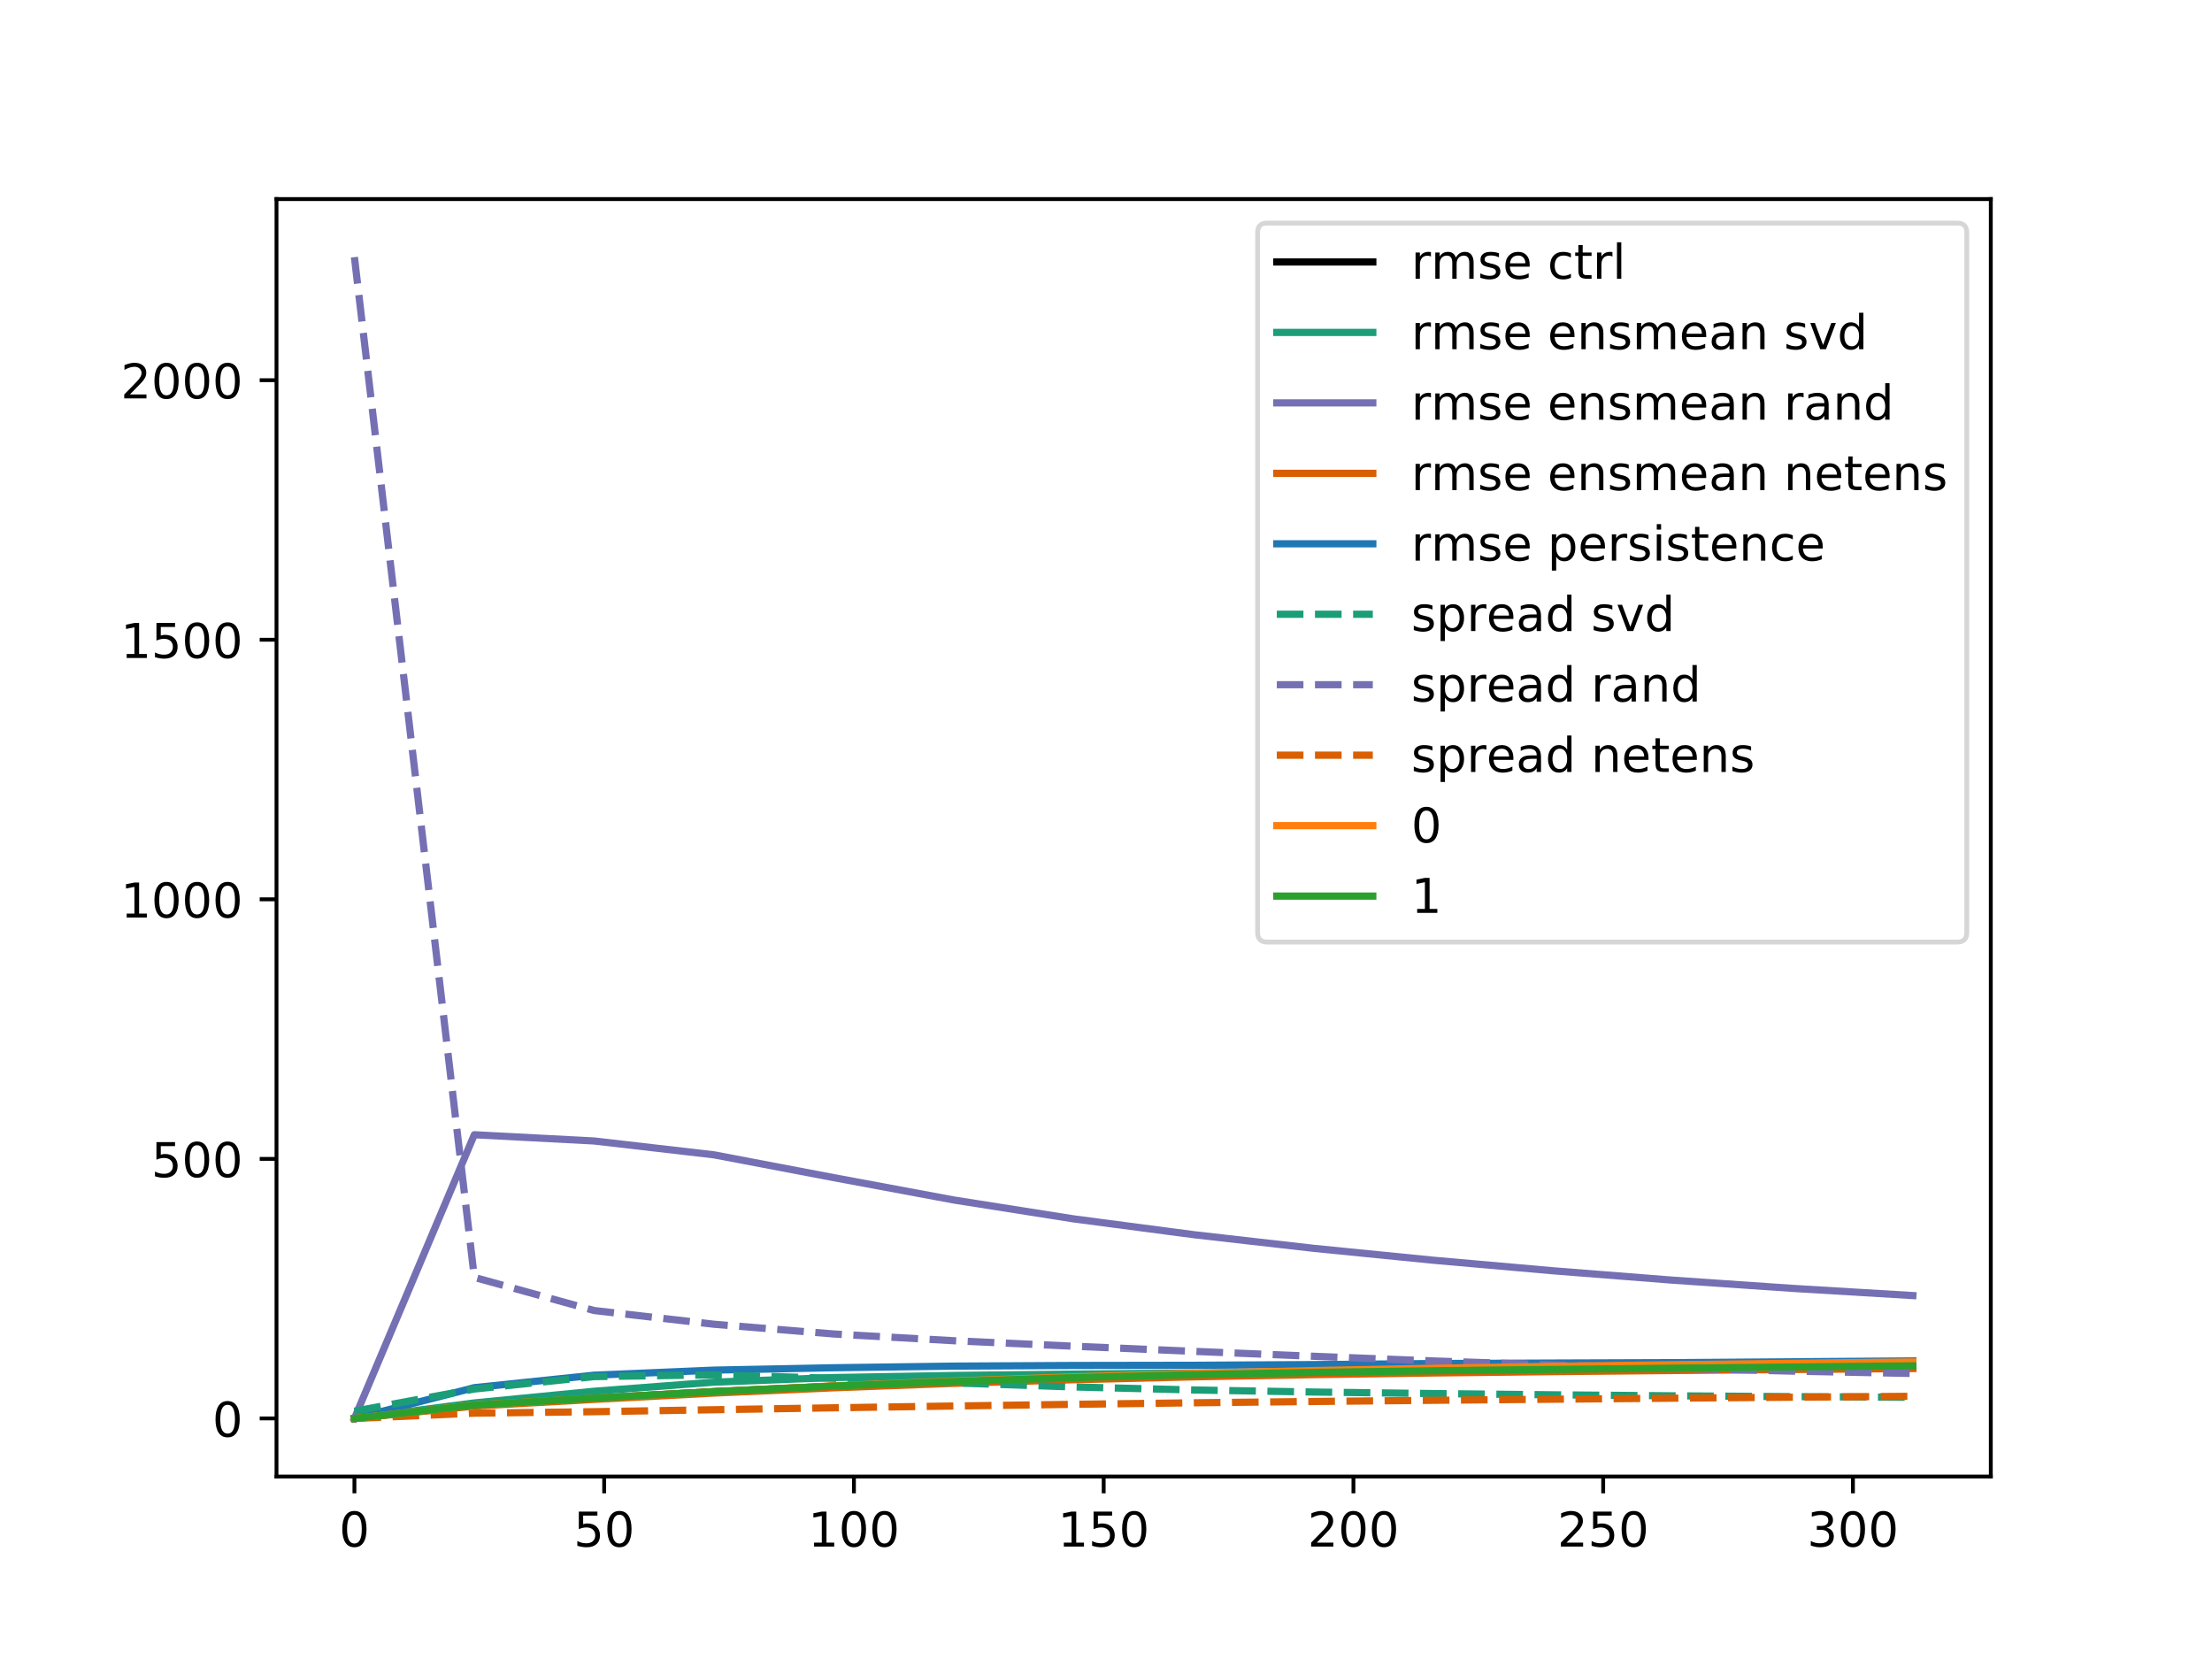 <?xml version="1.0" encoding="utf-8" standalone="no"?>
<!DOCTYPE svg PUBLIC "-//W3C//DTD SVG 1.1//EN"
  "http://www.w3.org/Graphics/SVG/1.1/DTD/svg11.dtd">
<!-- Created with matplotlib (https://matplotlib.org/) -->
<svg height="345.6pt" version="1.1" viewBox="0 0 460.8 345.6" width="460.8pt" xmlns="http://www.w3.org/2000/svg" xmlns:xlink="http://www.w3.org/1999/xlink">
 <defs>
  <style type="text/css">
*{stroke-linecap:butt;stroke-linejoin:round;}
  </style>
 </defs>
 <g id="figure_1">
  <g id="patch_1">
   <path d="M 0 345.6 
L 460.8 345.6 
L 460.8 0 
L 0 0 
z
" style="fill:#ffffff;"/>
  </g>
  <g id="axes_1">
   <g id="patch_2">
    <path d="M 57.6 307.584 
L 414.72 307.584 
L 414.72 41.472 
L 57.6 41.472 
z
" style="fill:#ffffff;"/>
   </g>
   <g id="matplotlib.axis_1">
    <g id="xtick_1">
     <g id="line2d_1">
      <defs>
       <path d="M 0 0 
L 0 3.5 
" id="mecb6e047ee" style="stroke:#000000;stroke-width:0.8;"/>
      </defs>
      <g>
       <use style="stroke:#000000;stroke-width:0.8;" x="73.833" xlink:href="#mecb6e047ee" y="307.584"/>
      </g>
     </g>
     <g id="text_1">
      <!-- 0 -->
      <defs>
       <path d="M 31.781 66.406 
Q 24.172 66.406 20.328 58.906 
Q 16.5 51.422 16.5 36.375 
Q 16.5 21.391 20.328 13.891 
Q 24.172 6.391 31.781 6.391 
Q 39.453 6.391 43.281 13.891 
Q 47.125 21.391 47.125 36.375 
Q 47.125 51.422 43.281 58.906 
Q 39.453 66.406 31.781 66.406 
z
M 31.781 74.219 
Q 44.047 74.219 50.516 64.516 
Q 56.984 54.828 56.984 36.375 
Q 56.984 17.969 50.516 8.266 
Q 44.047 -1.422 31.781 -1.422 
Q 19.531 -1.422 13.062 8.266 
Q 6.594 17.969 6.594 36.375 
Q 6.594 54.828 13.062 64.516 
Q 19.531 74.219 31.781 74.219 
z
" id="DejaVuSans-48"/>
      </defs>
      <g transform="translate(70.651 322.182)scale(0.1 -0.1)">
       <use xlink:href="#DejaVuSans-48"/>
      </g>
     </g>
    </g>
    <g id="xtick_2">
     <g id="line2d_2">
      <g>
       <use style="stroke:#000000;stroke-width:0.8;" x="125.861" xlink:href="#mecb6e047ee" y="307.584"/>
      </g>
     </g>
     <g id="text_2">
      <!-- 50 -->
      <defs>
       <path d="M 10.797 72.906 
L 49.516 72.906 
L 49.516 64.594 
L 19.828 64.594 
L 19.828 46.734 
Q 21.969 47.469 24.109 47.828 
Q 26.266 48.188 28.422 48.188 
Q 40.625 48.188 47.75 41.5 
Q 54.891 34.812 54.891 23.391 
Q 54.891 11.625 47.562 5.094 
Q 40.234 -1.422 26.906 -1.422 
Q 22.312 -1.422 17.547 -0.641 
Q 12.797 0.141 7.719 1.703 
L 7.719 11.625 
Q 12.109 9.234 16.797 8.062 
Q 21.484 6.891 26.703 6.891 
Q 35.156 6.891 40.078 11.328 
Q 45.016 15.766 45.016 23.391 
Q 45.016 31 40.078 35.438 
Q 35.156 39.891 26.703 39.891 
Q 22.75 39.891 18.812 39.016 
Q 14.891 38.141 10.797 36.281 
z
" id="DejaVuSans-53"/>
      </defs>
      <g transform="translate(119.498 322.182)scale(0.1 -0.1)">
       <use xlink:href="#DejaVuSans-53"/>
       <use x="63.623" xlink:href="#DejaVuSans-48"/>
      </g>
     </g>
    </g>
    <g id="xtick_3">
     <g id="line2d_3">
      <g>
       <use style="stroke:#000000;stroke-width:0.8;" x="177.889" xlink:href="#mecb6e047ee" y="307.584"/>
      </g>
     </g>
     <g id="text_3">
      <!-- 100 -->
      <defs>
       <path d="M 12.406 8.297 
L 28.516 8.297 
L 28.516 63.922 
L 10.984 60.406 
L 10.984 69.391 
L 28.422 72.906 
L 38.281 72.906 
L 38.281 8.297 
L 54.391 8.297 
L 54.391 0 
L 12.406 0 
z
" id="DejaVuSans-49"/>
      </defs>
      <g transform="translate(168.345 322.182)scale(0.1 -0.1)">
       <use xlink:href="#DejaVuSans-49"/>
       <use x="63.623" xlink:href="#DejaVuSans-48"/>
       <use x="127.246" xlink:href="#DejaVuSans-48"/>
      </g>
     </g>
    </g>
    <g id="xtick_4">
     <g id="line2d_4">
      <g>
       <use style="stroke:#000000;stroke-width:0.8;" x="229.917" xlink:href="#mecb6e047ee" y="307.584"/>
      </g>
     </g>
     <g id="text_4">
      <!-- 150 -->
      <g transform="translate(220.373 322.182)scale(0.1 -0.1)">
       <use xlink:href="#DejaVuSans-49"/>
       <use x="63.623" xlink:href="#DejaVuSans-53"/>
       <use x="127.246" xlink:href="#DejaVuSans-48"/>
      </g>
     </g>
    </g>
    <g id="xtick_5">
     <g id="line2d_5">
      <g>
       <use style="stroke:#000000;stroke-width:0.8;" x="281.945" xlink:href="#mecb6e047ee" y="307.584"/>
      </g>
     </g>
     <g id="text_5">
      <!-- 200 -->
      <defs>
       <path d="M 19.188 8.297 
L 53.609 8.297 
L 53.609 0 
L 7.328 0 
L 7.328 8.297 
Q 12.938 14.109 22.625 23.891 
Q 32.328 33.688 34.812 36.531 
Q 39.547 41.844 41.422 45.531 
Q 43.312 49.219 43.312 52.781 
Q 43.312 58.594 39.234 62.25 
Q 35.156 65.922 28.609 65.922 
Q 23.969 65.922 18.812 64.312 
Q 13.672 62.703 7.812 59.422 
L 7.812 69.391 
Q 13.766 71.781 18.938 73 
Q 24.125 74.219 28.422 74.219 
Q 39.75 74.219 46.484 68.547 
Q 53.219 62.891 53.219 53.422 
Q 53.219 48.922 51.531 44.891 
Q 49.859 40.875 45.406 35.406 
Q 44.188 33.984 37.641 27.219 
Q 31.109 20.453 19.188 8.297 
z
" id="DejaVuSans-50"/>
      </defs>
      <g transform="translate(272.401 322.182)scale(0.1 -0.1)">
       <use xlink:href="#DejaVuSans-50"/>
       <use x="63.623" xlink:href="#DejaVuSans-48"/>
       <use x="127.246" xlink:href="#DejaVuSans-48"/>
      </g>
     </g>
    </g>
    <g id="xtick_6">
     <g id="line2d_6">
      <g>
       <use style="stroke:#000000;stroke-width:0.8;" x="333.973" xlink:href="#mecb6e047ee" y="307.584"/>
      </g>
     </g>
     <g id="text_6">
      <!-- 250 -->
      <g transform="translate(324.429 322.182)scale(0.1 -0.1)">
       <use xlink:href="#DejaVuSans-50"/>
       <use x="63.623" xlink:href="#DejaVuSans-53"/>
       <use x="127.246" xlink:href="#DejaVuSans-48"/>
      </g>
     </g>
    </g>
    <g id="xtick_7">
     <g id="line2d_7">
      <g>
       <use style="stroke:#000000;stroke-width:0.8;" x="386.001" xlink:href="#mecb6e047ee" y="307.584"/>
      </g>
     </g>
     <g id="text_7">
      <!-- 300 -->
      <defs>
       <path d="M 40.578 39.312 
Q 47.656 37.797 51.625 33 
Q 55.609 28.219 55.609 21.188 
Q 55.609 10.406 48.188 4.484 
Q 40.766 -1.422 27.094 -1.422 
Q 22.516 -1.422 17.656 -0.516 
Q 12.797 0.391 7.625 2.203 
L 7.625 11.719 
Q 11.719 9.328 16.594 8.109 
Q 21.484 6.891 26.812 6.891 
Q 36.078 6.891 40.938 10.547 
Q 45.797 14.203 45.797 21.188 
Q 45.797 27.641 41.281 31.266 
Q 36.766 34.906 28.719 34.906 
L 20.219 34.906 
L 20.219 43.016 
L 29.109 43.016 
Q 36.375 43.016 40.234 45.922 
Q 44.094 48.828 44.094 54.297 
Q 44.094 59.906 40.109 62.906 
Q 36.141 65.922 28.719 65.922 
Q 24.656 65.922 20.016 65.031 
Q 15.375 64.156 9.812 62.312 
L 9.812 71.094 
Q 15.438 72.656 20.344 73.438 
Q 25.25 74.219 29.594 74.219 
Q 40.828 74.219 47.359 69.109 
Q 53.906 64.016 53.906 55.328 
Q 53.906 49.266 50.438 45.094 
Q 46.969 40.922 40.578 39.312 
z
" id="DejaVuSans-51"/>
      </defs>
      <g transform="translate(376.457 322.182)scale(0.1 -0.1)">
       <use xlink:href="#DejaVuSans-51"/>
       <use x="63.623" xlink:href="#DejaVuSans-48"/>
       <use x="127.246" xlink:href="#DejaVuSans-48"/>
      </g>
     </g>
    </g>
   </g>
   <g id="matplotlib.axis_2">
    <g id="ytick_1">
     <g id="line2d_8">
      <defs>
       <path d="M 0 0 
L -3.5 0 
" id="mb242851334" style="stroke:#000000;stroke-width:0.8;"/>
      </defs>
      <g>
       <use style="stroke:#000000;stroke-width:0.8;" x="57.6" xlink:href="#mb242851334" y="295.488"/>
      </g>
     </g>
     <g id="text_8">
      <!-- 0 -->
      <g transform="translate(44.237 299.287)scale(0.1 -0.1)">
       <use xlink:href="#DejaVuSans-48"/>
      </g>
     </g>
    </g>
    <g id="ytick_2">
     <g id="line2d_9">
      <g>
       <use style="stroke:#000000;stroke-width:0.8;" x="57.6" xlink:href="#mb242851334" y="241.415"/>
      </g>
     </g>
     <g id="text_9">
      <!-- 500 -->
      <g transform="translate(31.512 245.215)scale(0.1 -0.1)">
       <use xlink:href="#DejaVuSans-53"/>
       <use x="63.623" xlink:href="#DejaVuSans-48"/>
       <use x="127.246" xlink:href="#DejaVuSans-48"/>
      </g>
     </g>
    </g>
    <g id="ytick_3">
     <g id="line2d_10">
      <g>
       <use style="stroke:#000000;stroke-width:0.8;" x="57.6" xlink:href="#mb242851334" y="187.343"/>
      </g>
     </g>
     <g id="text_10">
      <!-- 1000 -->
      <g transform="translate(25.15 191.142)scale(0.1 -0.1)">
       <use xlink:href="#DejaVuSans-49"/>
       <use x="63.623" xlink:href="#DejaVuSans-48"/>
       <use x="127.246" xlink:href="#DejaVuSans-48"/>
       <use x="190.869" xlink:href="#DejaVuSans-48"/>
      </g>
     </g>
    </g>
    <g id="ytick_4">
     <g id="line2d_11">
      <g>
       <use style="stroke:#000000;stroke-width:0.8;" x="57.6" xlink:href="#mb242851334" y="133.27"/>
      </g>
     </g>
     <g id="text_11">
      <!-- 1500 -->
      <g transform="translate(25.15 137.069)scale(0.1 -0.1)">
       <use xlink:href="#DejaVuSans-49"/>
       <use x="63.623" xlink:href="#DejaVuSans-53"/>
       <use x="127.246" xlink:href="#DejaVuSans-48"/>
       <use x="190.869" xlink:href="#DejaVuSans-48"/>
      </g>
     </g>
    </g>
    <g id="ytick_5">
     <g id="line2d_12">
      <g>
       <use style="stroke:#000000;stroke-width:0.8;" x="57.6" xlink:href="#mb242851334" y="79.198"/>
      </g>
     </g>
     <g id="text_12">
      <!-- 2000 -->
      <g transform="translate(25.15 82.997)scale(0.1 -0.1)">
       <use xlink:href="#DejaVuSans-50"/>
       <use x="63.623" xlink:href="#DejaVuSans-48"/>
       <use x="127.246" xlink:href="#DejaVuSans-48"/>
       <use x="190.869" xlink:href="#DejaVuSans-48"/>
      </g>
     </g>
    </g>
   </g>
   <g id="line2d_13">
    <path clip-path="url(#pfa71ec0bb6)" d="M 73.833 295.488 
L 98.806 292.7 
L 123.78 291.267 
L 148.753 289.903 
L 173.726 288.749 
L 198.7 287.782 
L 223.673 286.988 
L 248.647 286.368 
L 273.62 285.902 
L 298.594 285.553 
L 323.567 285.275 
L 348.54 285.015 
L 373.514 284.764 
L 398.487 284.533 
" style="fill:none;stroke:#000000;stroke-linecap:square;stroke-width:1.5;"/>
   </g>
   <g id="line2d_14">
    <path clip-path="url(#pfa71ec0bb6)" d="M 73.833 295.488 
L 98.806 292.254 
L 123.78 289.822 
L 148.753 287.931 
L 173.726 286.971 
L 198.7 286.534 
L 223.673 286.249 
L 248.647 286.017 
L 273.62 285.806 
L 298.594 285.606 
L 323.567 285.433 
L 348.54 285.242 
L 373.514 285.043 
L 398.487 284.822 
" style="fill:none;stroke:#1b9e77;stroke-linecap:square;stroke-width:1.5;"/>
   </g>
   <g id="line2d_15">
    <path clip-path="url(#pfa71ec0bb6)" d="M 73.833 295.488 
L 98.806 236.387 
L 123.78 237.687 
L 148.753 240.576 
L 173.726 245.333 
L 198.7 249.982 
L 223.673 253.917 
L 248.647 257.202 
L 273.62 260.046 
L 298.594 262.529 
L 323.567 264.73 
L 348.54 266.69 
L 373.514 268.399 
L 398.487 269.891 
" style="fill:none;stroke:#7570b3;stroke-linecap:square;stroke-width:1.5;"/>
   </g>
   <g id="line2d_16">
    <path clip-path="url(#pfa71ec0bb6)" d="M 73.833 295.488 
L 98.806 292.909 
L 123.78 291.52 
L 148.753 290.203 
L 173.726 289.097 
L 198.7 288.178 
L 223.673 287.424 
L 248.647 286.825 
L 273.62 286.366 
L 298.594 286.015 
L 323.567 285.738 
L 348.54 285.504 
L 373.514 285.294 
L 398.487 285.095 
" style="fill:none;stroke:#d95f02;stroke-linecap:square;stroke-width:1.5;"/>
   </g>
   <g id="line2d_17">
    <path clip-path="url(#pfa71ec0bb6)" d="M 73.833 295.488 
L 98.806 289.07 
L 123.78 286.476 
L 148.753 285.42 
L 173.726 284.925 
L 198.7 284.587 
L 223.673 284.455 
L 248.647 284.415 
L 273.62 284.269 
L 298.594 284.049 
L 323.567 283.947 
L 348.54 283.862 
L 373.514 283.681 
L 398.487 283.504 
" style="fill:none;stroke:#1f77b4;stroke-linecap:square;stroke-width:1.5;"/>
   </g>
   <g id="line2d_18">
    <path clip-path="url(#pfa71ec0bb6)" d="M 73.833 293.977 
L 98.806 289.361 
L 123.78 286.775 
L 148.753 286.41 
L 173.726 287.124 
L 198.7 288.083 
L 223.673 288.927 
L 248.647 289.555 
L 273.62 289.985 
L 298.594 290.303 
L 323.567 290.563 
L 348.54 290.773 
L 373.514 290.944 
L 398.487 291.076 
" style="fill:none;stroke:#1b9e77;stroke-dasharray:5.55,2.4;stroke-dashoffset:0;stroke-width:1.5;"/>
   </g>
   <g id="line2d_19">
    <path clip-path="url(#pfa71ec0bb6)" d="M 73.833 53.568 
L 98.806 266.104 
L 123.78 273.006 
L 148.753 275.866 
L 173.726 277.894 
L 198.7 279.298 
L 223.673 280.441 
L 248.647 281.506 
L 273.62 282.535 
L 298.594 283.509 
L 323.567 284.335 
L 348.54 285.038 
L 373.514 285.632 
L 398.487 286.12 
" style="fill:none;stroke:#7570b3;stroke-dasharray:5.55,2.4;stroke-dashoffset:0;stroke-width:1.5;"/>
   </g>
   <g id="line2d_20">
    <path clip-path="url(#pfa71ec0bb6)" d="M 73.833 295.488 
L 98.806 294.39 
L 123.78 294.082 
L 148.753 293.674 
L 173.726 293.27 
L 198.7 292.895 
L 223.673 292.548 
L 248.647 292.228 
L 273.62 291.952 
L 298.594 291.707 
L 323.567 291.482 
L 348.54 291.267 
L 373.514 291.065 
L 398.487 290.872 
" style="fill:none;stroke:#d95f02;stroke-dasharray:5.55,2.4;stroke-dashoffset:0;stroke-width:1.5;"/>
   </g>
   <g id="line2d_21">
    <path clip-path="url(#pfa71ec0bb6)" d="M 73.833 295.488 
L 98.806 292.67 
L 123.78 291.289 
L 148.753 289.897 
L 173.726 288.697 
L 198.7 287.683 
L 223.673 286.822 
L 248.647 286.098 
L 273.62 285.512 
L 298.594 285.03 
L 323.567 284.629 
L 348.54 284.294 
L 373.514 284.001 
L 398.487 283.714 
" style="fill:none;stroke:#ff7f0e;stroke-linecap:square;stroke-width:1.5;"/>
   </g>
   <g id="line2d_22">
    <path clip-path="url(#pfa71ec0bb6)" d="M 73.833 295.488 
L 98.806 292.7 
L 123.78 291.267 
L 148.753 289.903 
L 173.726 288.749 
L 198.7 287.782 
L 223.673 286.988 
L 248.647 286.368 
L 273.62 285.902 
L 298.594 285.553 
L 323.567 285.275 
L 348.54 285.015 
L 373.514 284.764 
L 398.487 284.533 
" style="fill:none;stroke:#2ca02c;stroke-linecap:square;stroke-width:1.5;"/>
   </g>
   <g id="patch_3">
    <path d="M 57.6 307.584 
L 57.6 41.472 
" style="fill:none;stroke:#000000;stroke-linecap:square;stroke-linejoin:miter;stroke-width:0.8;"/>
   </g>
   <g id="patch_4">
    <path d="M 414.72 307.584 
L 414.72 41.472 
" style="fill:none;stroke:#000000;stroke-linecap:square;stroke-linejoin:miter;stroke-width:0.8;"/>
   </g>
   <g id="patch_5">
    <path d="M 57.6 307.584 
L 414.72 307.584 
" style="fill:none;stroke:#000000;stroke-linecap:square;stroke-linejoin:miter;stroke-width:0.8;"/>
   </g>
   <g id="patch_6">
    <path d="M 57.6 41.472 
L 414.72 41.472 
" style="fill:none;stroke:#000000;stroke-linecap:square;stroke-linejoin:miter;stroke-width:0.8;"/>
   </g>
   <g id="legend_1">
    <g id="patch_7">
     <path d="M 263.981 196.253 
L 407.72 196.253 
Q 409.72 196.253 409.72 194.253 
L 409.72 48.472 
Q 409.72 46.472 407.72 46.472 
L 263.981 46.472 
Q 261.981 46.472 261.981 48.472 
L 261.981 194.253 
Q 261.981 196.253 263.981 196.253 
z
" style="fill:#ffffff;opacity:0.8;stroke:#cccccc;stroke-linejoin:miter;"/>
    </g>
    <g id="line2d_23">
     <path d="M 265.981 54.57 
L 285.981 54.57 
" style="fill:none;stroke:#000000;stroke-linecap:square;stroke-width:1.5;"/>
    </g>
    <g id="line2d_24"/>
    <g id="text_13">
     <!-- rmse ctrl -->
     <defs>
      <path d="M 41.109 46.297 
Q 39.594 47.172 37.812 47.578 
Q 36.031 48 33.891 48 
Q 26.266 48 22.188 43.047 
Q 18.109 38.094 18.109 28.812 
L 18.109 0 
L 9.078 0 
L 9.078 54.688 
L 18.109 54.688 
L 18.109 46.188 
Q 20.953 51.172 25.484 53.578 
Q 30.031 56 36.531 56 
Q 37.453 56 38.578 55.875 
Q 39.703 55.766 41.062 55.516 
z
" id="DejaVuSans-114"/>
      <path d="M 52 44.188 
Q 55.375 50.25 60.062 53.125 
Q 64.75 56 71.094 56 
Q 79.641 56 84.281 50.016 
Q 88.922 44.047 88.922 33.016 
L 88.922 0 
L 79.891 0 
L 79.891 32.719 
Q 79.891 40.578 77.094 44.375 
Q 74.312 48.188 68.609 48.188 
Q 61.625 48.188 57.562 43.547 
Q 53.516 38.922 53.516 30.906 
L 53.516 0 
L 44.484 0 
L 44.484 32.719 
Q 44.484 40.625 41.703 44.406 
Q 38.922 48.188 33.109 48.188 
Q 26.219 48.188 22.156 43.531 
Q 18.109 38.875 18.109 30.906 
L 18.109 0 
L 9.078 0 
L 9.078 54.688 
L 18.109 54.688 
L 18.109 46.188 
Q 21.188 51.219 25.484 53.609 
Q 29.781 56 35.688 56 
Q 41.656 56 45.828 52.969 
Q 50 49.953 52 44.188 
z
" id="DejaVuSans-109"/>
      <path d="M 44.281 53.078 
L 44.281 44.578 
Q 40.484 46.531 36.375 47.5 
Q 32.281 48.484 27.875 48.484 
Q 21.188 48.484 17.844 46.438 
Q 14.5 44.391 14.5 40.281 
Q 14.5 37.156 16.891 35.375 
Q 19.281 33.594 26.516 31.984 
L 29.594 31.297 
Q 39.156 29.25 43.188 25.516 
Q 47.219 21.781 47.219 15.094 
Q 47.219 7.469 41.188 3.016 
Q 35.156 -1.422 24.609 -1.422 
Q 20.219 -1.422 15.453 -0.562 
Q 10.688 0.297 5.422 2 
L 5.422 11.281 
Q 10.406 8.688 15.234 7.391 
Q 20.062 6.109 24.812 6.109 
Q 31.156 6.109 34.562 8.281 
Q 37.984 10.453 37.984 14.406 
Q 37.984 18.062 35.516 20.016 
Q 33.062 21.969 24.703 23.781 
L 21.578 24.516 
Q 13.234 26.266 9.516 29.906 
Q 5.812 33.547 5.812 39.891 
Q 5.812 47.609 11.281 51.797 
Q 16.75 56 26.812 56 
Q 31.781 56 36.172 55.266 
Q 40.578 54.547 44.281 53.078 
z
" id="DejaVuSans-115"/>
      <path d="M 56.203 29.594 
L 56.203 25.203 
L 14.891 25.203 
Q 15.484 15.922 20.484 11.062 
Q 25.484 6.203 34.422 6.203 
Q 39.594 6.203 44.453 7.469 
Q 49.312 8.734 54.109 11.281 
L 54.109 2.781 
Q 49.266 0.734 44.188 -0.344 
Q 39.109 -1.422 33.891 -1.422 
Q 20.797 -1.422 13.156 6.188 
Q 5.516 13.812 5.516 26.812 
Q 5.516 40.234 12.766 48.109 
Q 20.016 56 32.328 56 
Q 43.359 56 49.781 48.891 
Q 56.203 41.797 56.203 29.594 
z
M 47.219 32.234 
Q 47.125 39.594 43.094 43.984 
Q 39.062 48.391 32.422 48.391 
Q 24.906 48.391 20.391 44.141 
Q 15.875 39.891 15.188 32.172 
z
" id="DejaVuSans-101"/>
      <path id="DejaVuSans-32"/>
      <path d="M 48.781 52.594 
L 48.781 44.188 
Q 44.969 46.297 41.141 47.344 
Q 37.312 48.391 33.406 48.391 
Q 24.656 48.391 19.812 42.844 
Q 14.984 37.312 14.984 27.297 
Q 14.984 17.281 19.812 11.734 
Q 24.656 6.203 33.406 6.203 
Q 37.312 6.203 41.141 7.25 
Q 44.969 8.297 48.781 10.406 
L 48.781 2.094 
Q 45.016 0.344 40.984 -0.531 
Q 36.969 -1.422 32.422 -1.422 
Q 20.062 -1.422 12.781 6.344 
Q 5.516 14.109 5.516 27.297 
Q 5.516 40.672 12.859 48.328 
Q 20.219 56 33.016 56 
Q 37.156 56 41.109 55.141 
Q 45.062 54.297 48.781 52.594 
z
" id="DejaVuSans-99"/>
      <path d="M 18.312 70.219 
L 18.312 54.688 
L 36.812 54.688 
L 36.812 47.703 
L 18.312 47.703 
L 18.312 18.016 
Q 18.312 11.328 20.141 9.422 
Q 21.969 7.516 27.594 7.516 
L 36.812 7.516 
L 36.812 0 
L 27.594 0 
Q 17.188 0 13.234 3.875 
Q 9.281 7.766 9.281 18.016 
L 9.281 47.703 
L 2.688 47.703 
L 2.688 54.688 
L 9.281 54.688 
L 9.281 70.219 
z
" id="DejaVuSans-116"/>
      <path d="M 9.422 75.984 
L 18.406 75.984 
L 18.406 0 
L 9.422 0 
z
" id="DejaVuSans-108"/>
     </defs>
     <g transform="translate(293.981 58.07)scale(0.1 -0.1)">
      <use xlink:href="#DejaVuSans-114"/>
      <use x="41.098" xlink:href="#DejaVuSans-109"/>
      <use x="138.51" xlink:href="#DejaVuSans-115"/>
      <use x="190.609" xlink:href="#DejaVuSans-101"/>
      <use x="252.133" xlink:href="#DejaVuSans-32"/>
      <use x="283.92" xlink:href="#DejaVuSans-99"/>
      <use x="338.9" xlink:href="#DejaVuSans-116"/>
      <use x="378.109" xlink:href="#DejaVuSans-114"/>
      <use x="419.223" xlink:href="#DejaVuSans-108"/>
     </g>
    </g>
    <g id="line2d_25">
     <path d="M 265.981 69.249 
L 285.981 69.249 
" style="fill:none;stroke:#1b9e77;stroke-linecap:square;stroke-width:1.5;"/>
    </g>
    <g id="line2d_26"/>
    <g id="text_14">
     <!-- rmse ensmean svd -->
     <defs>
      <path d="M 54.891 33.016 
L 54.891 0 
L 45.906 0 
L 45.906 32.719 
Q 45.906 40.484 42.875 44.328 
Q 39.844 48.188 33.797 48.188 
Q 26.516 48.188 22.312 43.547 
Q 18.109 38.922 18.109 30.906 
L 18.109 0 
L 9.078 0 
L 9.078 54.688 
L 18.109 54.688 
L 18.109 46.188 
Q 21.344 51.125 25.703 53.562 
Q 30.078 56 35.797 56 
Q 45.219 56 50.047 50.172 
Q 54.891 44.344 54.891 33.016 
z
" id="DejaVuSans-110"/>
      <path d="M 34.281 27.484 
Q 23.391 27.484 19.188 25 
Q 14.984 22.516 14.984 16.5 
Q 14.984 11.719 18.141 8.906 
Q 21.297 6.109 26.703 6.109 
Q 34.188 6.109 38.703 11.406 
Q 43.219 16.703 43.219 25.484 
L 43.219 27.484 
z
M 52.203 31.203 
L 52.203 0 
L 43.219 0 
L 43.219 8.297 
Q 40.141 3.328 35.547 0.953 
Q 30.953 -1.422 24.312 -1.422 
Q 15.922 -1.422 10.953 3.297 
Q 6 8.016 6 15.922 
Q 6 25.141 12.172 29.828 
Q 18.359 34.516 30.609 34.516 
L 43.219 34.516 
L 43.219 35.406 
Q 43.219 41.609 39.141 45 
Q 35.062 48.391 27.688 48.391 
Q 23 48.391 18.547 47.266 
Q 14.109 46.141 10.016 43.891 
L 10.016 52.203 
Q 14.938 54.109 19.578 55.047 
Q 24.219 56 28.609 56 
Q 40.484 56 46.344 49.844 
Q 52.203 43.703 52.203 31.203 
z
" id="DejaVuSans-97"/>
      <path d="M 2.984 54.688 
L 12.5 54.688 
L 29.594 8.797 
L 46.688 54.688 
L 56.203 54.688 
L 35.688 0 
L 23.484 0 
z
" id="DejaVuSans-118"/>
      <path d="M 45.406 46.391 
L 45.406 75.984 
L 54.391 75.984 
L 54.391 0 
L 45.406 0 
L 45.406 8.203 
Q 42.578 3.328 38.25 0.953 
Q 33.938 -1.422 27.875 -1.422 
Q 17.969 -1.422 11.734 6.484 
Q 5.516 14.406 5.516 27.297 
Q 5.516 40.188 11.734 48.094 
Q 17.969 56 27.875 56 
Q 33.938 56 38.25 53.625 
Q 42.578 51.266 45.406 46.391 
z
M 14.797 27.297 
Q 14.797 17.391 18.875 11.75 
Q 22.953 6.109 30.078 6.109 
Q 37.203 6.109 41.297 11.75 
Q 45.406 17.391 45.406 27.297 
Q 45.406 37.203 41.297 42.844 
Q 37.203 48.484 30.078 48.484 
Q 22.953 48.484 18.875 42.844 
Q 14.797 37.203 14.797 27.297 
z
" id="DejaVuSans-100"/>
     </defs>
     <g transform="translate(293.981 72.749)scale(0.1 -0.1)">
      <use xlink:href="#DejaVuSans-114"/>
      <use x="41.098" xlink:href="#DejaVuSans-109"/>
      <use x="138.51" xlink:href="#DejaVuSans-115"/>
      <use x="190.609" xlink:href="#DejaVuSans-101"/>
      <use x="252.133" xlink:href="#DejaVuSans-32"/>
      <use x="283.92" xlink:href="#DejaVuSans-101"/>
      <use x="345.443" xlink:href="#DejaVuSans-110"/>
      <use x="408.822" xlink:href="#DejaVuSans-115"/>
      <use x="460.922" xlink:href="#DejaVuSans-109"/>
      <use x="558.334" xlink:href="#DejaVuSans-101"/>
      <use x="619.857" xlink:href="#DejaVuSans-97"/>
      <use x="681.137" xlink:href="#DejaVuSans-110"/>
      <use x="744.516" xlink:href="#DejaVuSans-32"/>
      <use x="776.303" xlink:href="#DejaVuSans-115"/>
      <use x="828.402" xlink:href="#DejaVuSans-118"/>
      <use x="887.582" xlink:href="#DejaVuSans-100"/>
     </g>
    </g>
    <g id="line2d_27">
     <path d="M 265.981 83.927 
L 285.981 83.927 
" style="fill:none;stroke:#7570b3;stroke-linecap:square;stroke-width:1.5;"/>
    </g>
    <g id="line2d_28"/>
    <g id="text_15">
     <!-- rmse ensmean rand -->
     <g transform="translate(293.981 87.427)scale(0.1 -0.1)">
      <use xlink:href="#DejaVuSans-114"/>
      <use x="41.098" xlink:href="#DejaVuSans-109"/>
      <use x="138.51" xlink:href="#DejaVuSans-115"/>
      <use x="190.609" xlink:href="#DejaVuSans-101"/>
      <use x="252.133" xlink:href="#DejaVuSans-32"/>
      <use x="283.92" xlink:href="#DejaVuSans-101"/>
      <use x="345.443" xlink:href="#DejaVuSans-110"/>
      <use x="408.822" xlink:href="#DejaVuSans-115"/>
      <use x="460.922" xlink:href="#DejaVuSans-109"/>
      <use x="558.334" xlink:href="#DejaVuSans-101"/>
      <use x="619.857" xlink:href="#DejaVuSans-97"/>
      <use x="681.137" xlink:href="#DejaVuSans-110"/>
      <use x="744.516" xlink:href="#DejaVuSans-32"/>
      <use x="776.303" xlink:href="#DejaVuSans-114"/>
      <use x="817.416" xlink:href="#DejaVuSans-97"/>
      <use x="878.695" xlink:href="#DejaVuSans-110"/>
      <use x="942.074" xlink:href="#DejaVuSans-100"/>
     </g>
    </g>
    <g id="line2d_29">
     <path d="M 265.981 98.605 
L 285.981 98.605 
" style="fill:none;stroke:#d95f02;stroke-linecap:square;stroke-width:1.5;"/>
    </g>
    <g id="line2d_30"/>
    <g id="text_16">
     <!-- rmse ensmean netens -->
     <g transform="translate(293.981 102.105)scale(0.1 -0.1)">
      <use xlink:href="#DejaVuSans-114"/>
      <use x="41.098" xlink:href="#DejaVuSans-109"/>
      <use x="138.51" xlink:href="#DejaVuSans-115"/>
      <use x="190.609" xlink:href="#DejaVuSans-101"/>
      <use x="252.133" xlink:href="#DejaVuSans-32"/>
      <use x="283.92" xlink:href="#DejaVuSans-101"/>
      <use x="345.443" xlink:href="#DejaVuSans-110"/>
      <use x="408.822" xlink:href="#DejaVuSans-115"/>
      <use x="460.922" xlink:href="#DejaVuSans-109"/>
      <use x="558.334" xlink:href="#DejaVuSans-101"/>
      <use x="619.857" xlink:href="#DejaVuSans-97"/>
      <use x="681.137" xlink:href="#DejaVuSans-110"/>
      <use x="744.516" xlink:href="#DejaVuSans-32"/>
      <use x="776.303" xlink:href="#DejaVuSans-110"/>
      <use x="839.682" xlink:href="#DejaVuSans-101"/>
      <use x="901.205" xlink:href="#DejaVuSans-116"/>
      <use x="940.414" xlink:href="#DejaVuSans-101"/>
      <use x="1001.938" xlink:href="#DejaVuSans-110"/>
      <use x="1065.316" xlink:href="#DejaVuSans-115"/>
     </g>
    </g>
    <g id="line2d_31">
     <path d="M 265.981 113.283 
L 285.981 113.283 
" style="fill:none;stroke:#1f77b4;stroke-linecap:square;stroke-width:1.5;"/>
    </g>
    <g id="line2d_32"/>
    <g id="text_17">
     <!-- rmse persistence -->
     <defs>
      <path d="M 18.109 8.203 
L 18.109 -20.797 
L 9.078 -20.797 
L 9.078 54.688 
L 18.109 54.688 
L 18.109 46.391 
Q 20.953 51.266 25.266 53.625 
Q 29.594 56 35.594 56 
Q 45.562 56 51.781 48.094 
Q 58.016 40.188 58.016 27.297 
Q 58.016 14.406 51.781 6.484 
Q 45.562 -1.422 35.594 -1.422 
Q 29.594 -1.422 25.266 0.953 
Q 20.953 3.328 18.109 8.203 
z
M 48.688 27.297 
Q 48.688 37.203 44.609 42.844 
Q 40.531 48.484 33.406 48.484 
Q 26.266 48.484 22.188 42.844 
Q 18.109 37.203 18.109 27.297 
Q 18.109 17.391 22.188 11.75 
Q 26.266 6.109 33.406 6.109 
Q 40.531 6.109 44.609 11.75 
Q 48.688 17.391 48.688 27.297 
z
" id="DejaVuSans-112"/>
      <path d="M 9.422 54.688 
L 18.406 54.688 
L 18.406 0 
L 9.422 0 
z
M 9.422 75.984 
L 18.406 75.984 
L 18.406 64.594 
L 9.422 64.594 
z
" id="DejaVuSans-105"/>
     </defs>
     <g transform="translate(293.981 116.783)scale(0.1 -0.1)">
      <use xlink:href="#DejaVuSans-114"/>
      <use x="41.098" xlink:href="#DejaVuSans-109"/>
      <use x="138.51" xlink:href="#DejaVuSans-115"/>
      <use x="190.609" xlink:href="#DejaVuSans-101"/>
      <use x="252.133" xlink:href="#DejaVuSans-32"/>
      <use x="283.92" xlink:href="#DejaVuSans-112"/>
      <use x="347.396" xlink:href="#DejaVuSans-101"/>
      <use x="408.92" xlink:href="#DejaVuSans-114"/>
      <use x="450.033" xlink:href="#DejaVuSans-115"/>
      <use x="502.133" xlink:href="#DejaVuSans-105"/>
      <use x="529.916" xlink:href="#DejaVuSans-115"/>
      <use x="582.016" xlink:href="#DejaVuSans-116"/>
      <use x="621.225" xlink:href="#DejaVuSans-101"/>
      <use x="682.748" xlink:href="#DejaVuSans-110"/>
      <use x="746.127" xlink:href="#DejaVuSans-99"/>
      <use x="801.107" xlink:href="#DejaVuSans-101"/>
     </g>
    </g>
    <g id="line2d_33">
     <path d="M 265.981 127.961 
L 285.981 127.961 
" style="fill:none;stroke:#1b9e77;stroke-dasharray:5.55,2.4;stroke-dashoffset:0;stroke-width:1.5;"/>
    </g>
    <g id="line2d_34"/>
    <g id="text_18">
     <!-- spread svd -->
     <g transform="translate(293.981 131.461)scale(0.1 -0.1)">
      <use xlink:href="#DejaVuSans-115"/>
      <use x="52.1" xlink:href="#DejaVuSans-112"/>
      <use x="115.576" xlink:href="#DejaVuSans-114"/>
      <use x="156.658" xlink:href="#DejaVuSans-101"/>
      <use x="218.182" xlink:href="#DejaVuSans-97"/>
      <use x="279.461" xlink:href="#DejaVuSans-100"/>
      <use x="342.938" xlink:href="#DejaVuSans-32"/>
      <use x="374.725" xlink:href="#DejaVuSans-115"/>
      <use x="426.824" xlink:href="#DejaVuSans-118"/>
      <use x="486.004" xlink:href="#DejaVuSans-100"/>
     </g>
    </g>
    <g id="line2d_35">
     <path d="M 265.981 142.639 
L 285.981 142.639 
" style="fill:none;stroke:#7570b3;stroke-dasharray:5.55,2.4;stroke-dashoffset:0;stroke-width:1.5;"/>
    </g>
    <g id="line2d_36"/>
    <g id="text_19">
     <!-- spread rand -->
     <g transform="translate(293.981 146.139)scale(0.1 -0.1)">
      <use xlink:href="#DejaVuSans-115"/>
      <use x="52.1" xlink:href="#DejaVuSans-112"/>
      <use x="115.576" xlink:href="#DejaVuSans-114"/>
      <use x="156.658" xlink:href="#DejaVuSans-101"/>
      <use x="218.182" xlink:href="#DejaVuSans-97"/>
      <use x="279.461" xlink:href="#DejaVuSans-100"/>
      <use x="342.938" xlink:href="#DejaVuSans-32"/>
      <use x="374.725" xlink:href="#DejaVuSans-114"/>
      <use x="415.838" xlink:href="#DejaVuSans-97"/>
      <use x="477.117" xlink:href="#DejaVuSans-110"/>
      <use x="540.496" xlink:href="#DejaVuSans-100"/>
     </g>
    </g>
    <g id="line2d_37">
     <path d="M 265.981 157.317 
L 285.981 157.317 
" style="fill:none;stroke:#d95f02;stroke-dasharray:5.55,2.4;stroke-dashoffset:0;stroke-width:1.5;"/>
    </g>
    <g id="line2d_38"/>
    <g id="text_20">
     <!-- spread netens -->
     <g transform="translate(293.981 160.817)scale(0.1 -0.1)">
      <use xlink:href="#DejaVuSans-115"/>
      <use x="52.1" xlink:href="#DejaVuSans-112"/>
      <use x="115.576" xlink:href="#DejaVuSans-114"/>
      <use x="156.658" xlink:href="#DejaVuSans-101"/>
      <use x="218.182" xlink:href="#DejaVuSans-97"/>
      <use x="279.461" xlink:href="#DejaVuSans-100"/>
      <use x="342.938" xlink:href="#DejaVuSans-32"/>
      <use x="374.725" xlink:href="#DejaVuSans-110"/>
      <use x="438.104" xlink:href="#DejaVuSans-101"/>
      <use x="499.627" xlink:href="#DejaVuSans-116"/>
      <use x="538.836" xlink:href="#DejaVuSans-101"/>
      <use x="600.359" xlink:href="#DejaVuSans-110"/>
      <use x="663.738" xlink:href="#DejaVuSans-115"/>
     </g>
    </g>
    <g id="line2d_39">
     <path d="M 265.981 171.995 
L 285.981 171.995 
" style="fill:none;stroke:#ff7f0e;stroke-linecap:square;stroke-width:1.5;"/>
    </g>
    <g id="line2d_40"/>
    <g id="text_21">
     <!-- 0 -->
     <g transform="translate(293.981 175.495)scale(0.1 -0.1)">
      <use xlink:href="#DejaVuSans-48"/>
     </g>
    </g>
    <g id="line2d_41">
     <path d="M 265.981 186.674 
L 285.981 186.674 
" style="fill:none;stroke:#2ca02c;stroke-linecap:square;stroke-width:1.5;"/>
    </g>
    <g id="line2d_42"/>
    <g id="text_22">
     <!-- 1 -->
     <g transform="translate(293.981 190.174)scale(0.1 -0.1)">
      <use xlink:href="#DejaVuSans-49"/>
     </g>
    </g>
   </g>
  </g>
 </g>
 <defs>
  <clipPath id="pfa71ec0bb6">
   <rect height="266.112" width="357.12" x="57.6" y="41.472"/>
  </clipPath>
 </defs>
</svg>
